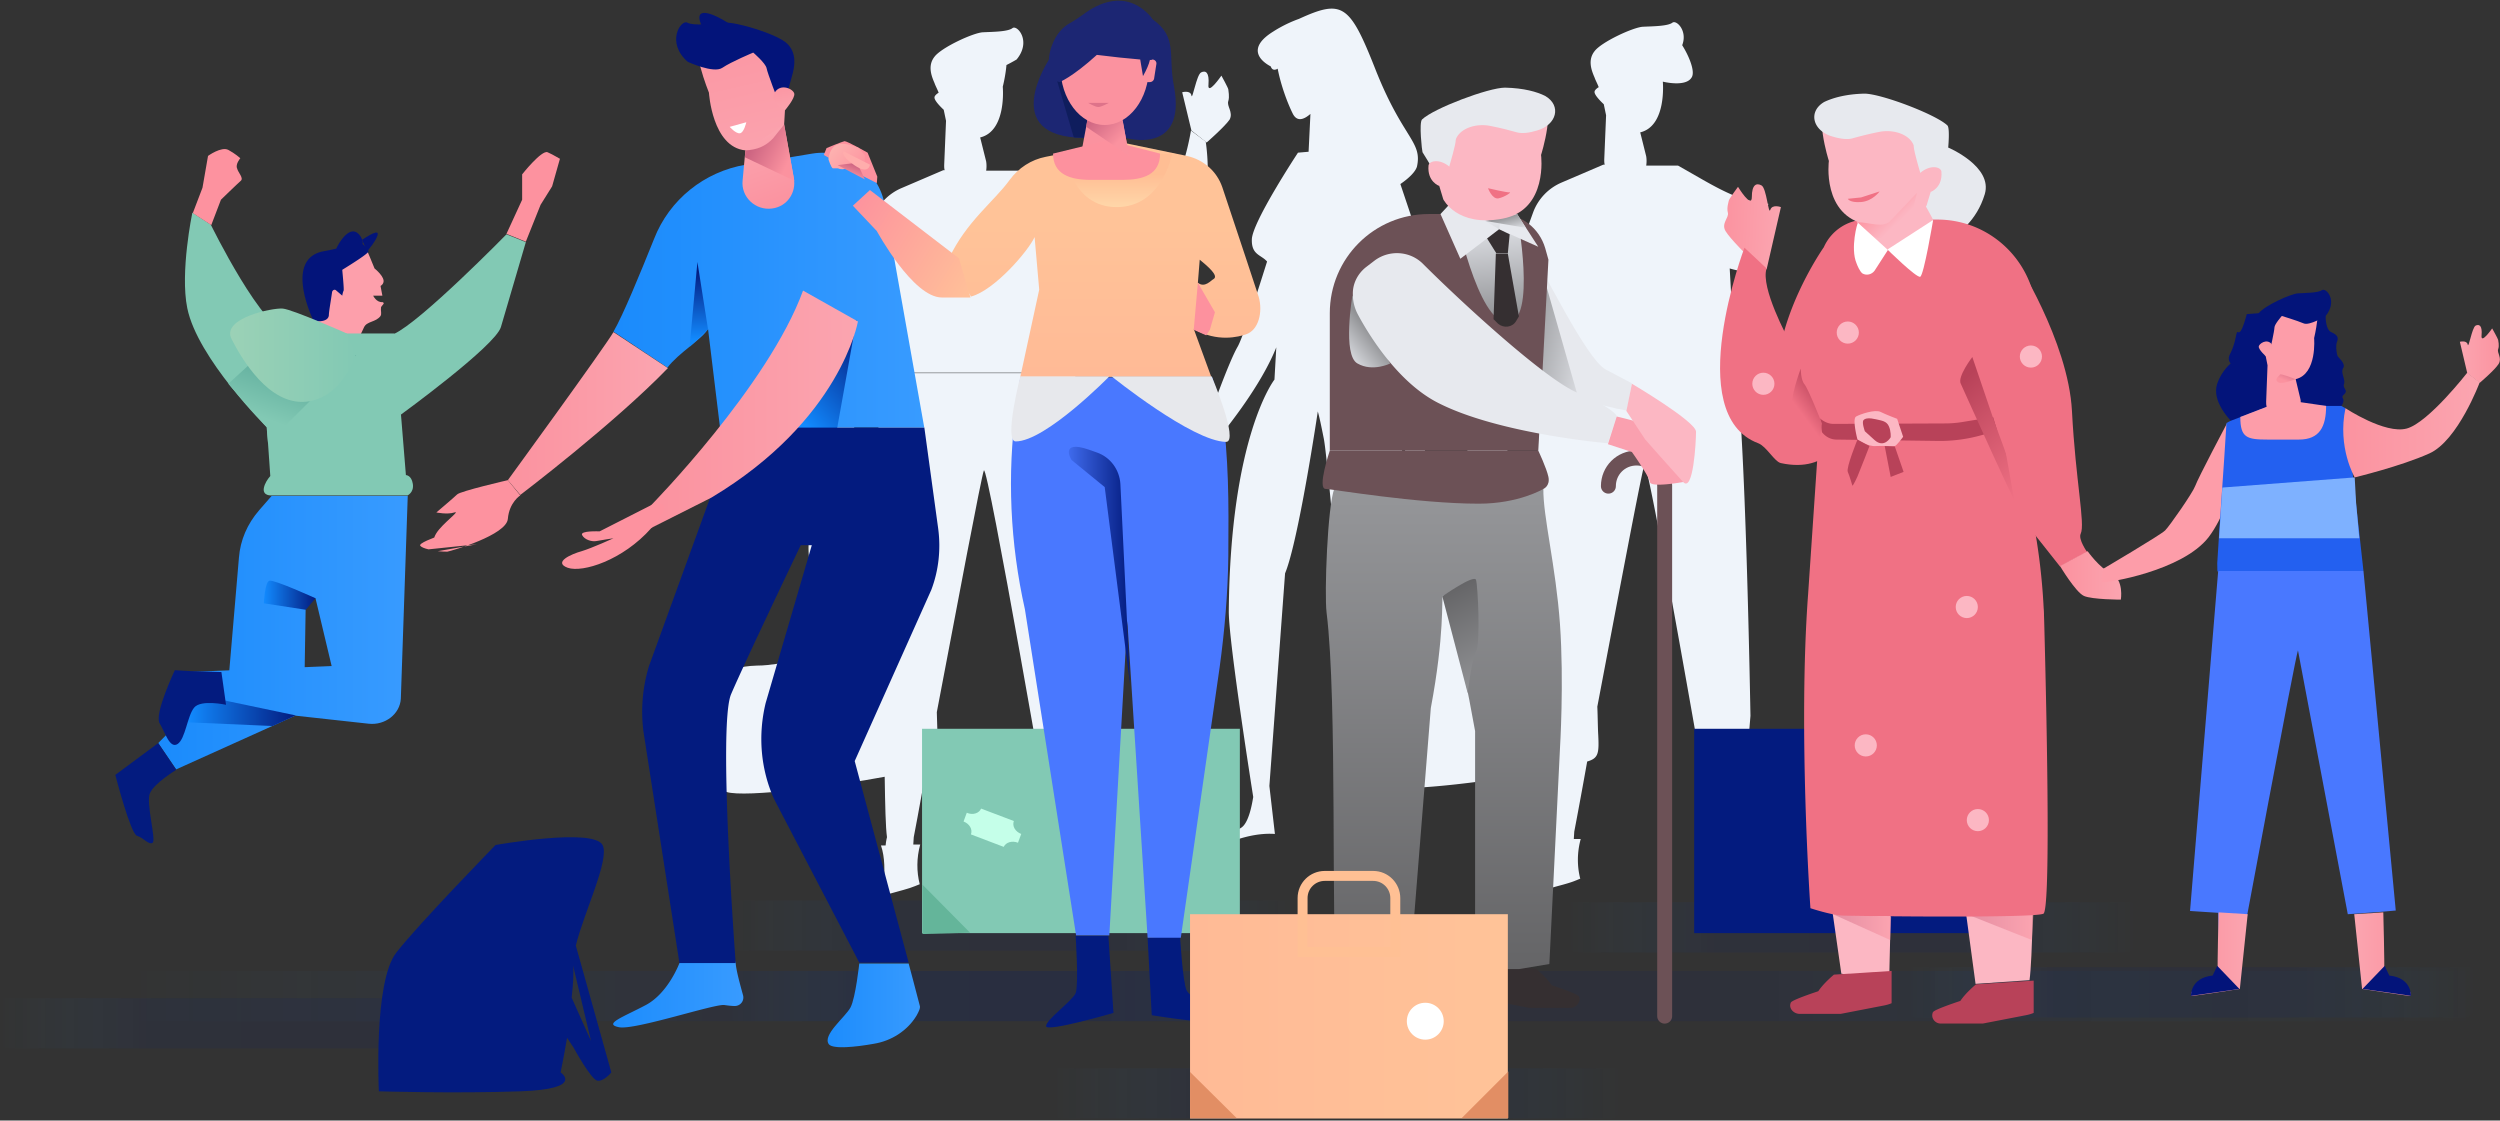 <svg viewBox="0 0 502 225" xmlns="http://www.w3.org/2000/svg"><rect x="0" y="0" width="502" height="225" fill="#333333" stroke="none"/><defs><linearGradient x1="-.008%" y1="49.768%" x2="100.542%" y2="49.768%" id="a"><stop stop-color="#27A7FF" stop-opacity="0" offset="0%"/><stop stop-color="#041B76" offset="26.44%"/><stop stop-color="#021679" offset="66.18%"/><stop stop-color="#0F91FF" stop-opacity="0" offset="100%"/></linearGradient><linearGradient x1="-.024%" y1="50.125%" x2="100.553%" y2="50.125%" id="b"><stop stop-color="#27A7FF" stop-opacity="0" offset="0%"/><stop stop-color="#041B76" offset="26.44%"/><stop stop-color="#021679" offset="66.18%"/><stop stop-color="#0F91FF" stop-opacity="0" offset="100%"/></linearGradient><linearGradient x1="-.034%" y1="50.274%" x2="100.542%" y2="50.274%" id="c"><stop stop-color="#27A7FF" stop-opacity="0" offset="0%"/><stop stop-color="#041B76" offset="26.44%"/><stop stop-color="#021679" offset="66.18%"/><stop stop-color="#0F91FF" stop-opacity="0" offset="100%"/></linearGradient><linearGradient x1="-.039%" y1="49.877%" x2="100.538%" y2="49.877%" id="d"><stop stop-color="#27A7FF" stop-opacity="0" offset="0%"/><stop stop-color="#041B76" offset="26.44%"/><stop stop-color="#021679" offset="66.18%"/><stop stop-color="#0F91FF" stop-opacity="0" offset="100%"/></linearGradient><linearGradient x1="-.048%" y1="49.762%" x2="100.529%" y2="49.762%" id="e"><stop stop-color="#27A7FF" stop-opacity="0" offset="0%"/><stop stop-color="#041B76" offset="26.44%"/><stop stop-color="#021679" offset="66.18%"/><stop stop-color="#0F91FF" stop-opacity="0" offset="100%"/></linearGradient><linearGradient x1="-.039%" y1="49.715%" x2="100.538%" y2="49.715%" id="f"><stop stop-color="#27A7FF" stop-opacity="0" offset="0%"/><stop stop-color="#041B76" offset="26.44%"/><stop stop-color="#021679" offset="66.18%"/><stop stop-color="#0F91FF" stop-opacity="0" offset="100%"/></linearGradient><linearGradient x1="-.008%" y1="50.291%" x2="100.569%" y2="50.291%" id="g"><stop stop-color="#27A7FF" stop-opacity="0" offset="0%"/><stop stop-color="#041B76" offset="26.44%"/><stop stop-color="#021679" offset="66.18%"/><stop stop-color="#0F91FF" stop-opacity="0" offset="100%"/></linearGradient><linearGradient x1=".088%" y1="49.959%" x2="99.901%" y2="49.959%" id="h"><stop stop-color="#1A8BFC" offset="0%"/><stop stop-color="#389BFF" offset="100%"/></linearGradient><linearGradient x1="-.162%" y1="50.087%" x2="99.993%" y2="50.087%" id="i"><stop stop-color="#128BFF" offset="0%"/><stop stop-color="#031B7F" offset="100%"/></linearGradient><linearGradient x1=".004%" y1="50.265%" x2="100.115%" y2="50.265%" id="j"><stop stop-color="#128BFF" offset="0%"/><stop stop-color="#031B7F" offset="100%"/></linearGradient><linearGradient x1="59.663%" y1="-1.774%" x2="21.823%" y2="68.563%" id="k"><stop stop-color="#55A495" offset="0%"/><stop stop-color="#82C9B4" offset="100%"/></linearGradient><linearGradient x1=".175%" y1="49.919%" x2="100.251%" y2="49.919%" id="l"><stop stop-color="#9DD2B6" offset="0%"/><stop stop-color="#82C9B4" offset="100%"/></linearGradient><linearGradient x1=".067%" y1="49.802%" x2="99.953%" y2="49.802%" id="m"><stop stop-color="#1A8BFC" offset="0%"/><stop stop-color="#389BFF" offset="100%"/></linearGradient><linearGradient x1="-.06%" y1="50.002%" x2="100.073%" y2="50.002%" id="n"><stop stop-color="#1A8BFC" offset="0%"/><stop stop-color="#389BFF" offset="100%"/></linearGradient><linearGradient x1="34.218%" y1="99.732%" x2="96.092%" y2="5.097%" id="o"><stop stop-color="#128BFF" offset="0%"/><stop stop-color="#031B7F" offset="100%"/></linearGradient><linearGradient x1="-.17%" y1="49.707%" x2="100.262%" y2="49.707%" id="p"><stop stop-color="#1A8BFC" offset="0%"/><stop stop-color="#389BFF" offset="100%"/></linearGradient><linearGradient x1=".296%" y1="49.867%" x2="100.162%" y2="49.867%" id="q"><stop stop-color="#FB929F" offset="0%"/><stop stop-color="#FBA5B0" offset="100%"/></linearGradient><linearGradient x1="-.153%" y1="49.918%" x2="99.676%" y2="49.918%" id="r"><stop stop-color="#FB929F" offset="0%"/><stop stop-color="#FBA5B0" offset="100%"/></linearGradient><linearGradient x1="42.925%" y1="-26.324%" x2="68.961%" y2="117.709%" id="s"><stop stop-color="#FB929F" offset="0%"/><stop stop-color="#FBA5B0" offset="100%"/></linearGradient><linearGradient x1="57.282%" y1="98.976%" x2="35.441%" y2="4.306%" id="t"><stop stop-color="#FB929F" offset="0%"/><stop stop-color="#FBA5B0" offset="100%"/></linearGradient><linearGradient x1="41.032%" y1="-19.023%" x2="62.307%" y2="117.297%" id="u"><stop stop-color="#FB929F" offset="0%"/><stop stop-color="#FBA5B0" offset="100%"/></linearGradient><linearGradient x1="50.438%" y1="92.546%" x2="50.438%" y2="9.708%" id="v"><stop stop-color="#128BFF" offset="0%"/><stop stop-color="#031B7F" offset="100%"/></linearGradient><linearGradient x1="25.361%" y1="20.711%" x2="92.292%" y2="58.759%" id="w"><stop stop-color="#CD6582" offset="0%"/><stop stop-color="#FB929F" offset="100%"/></linearGradient><linearGradient x1="49.986%" y1="99.283%" x2="49.986%" y2="34.517%" id="x"><stop stop-color="#FFBA96" offset="0%"/><stop stop-color="#FFC398" offset="100%"/></linearGradient><linearGradient x1="49.956%" y1="104.693%" x2="49.956%" y2="37.817%" id="y"><stop stop-color="#FFD8AA" offset="0%"/><stop stop-color="#FFBE94" offset="100%"/></linearGradient><linearGradient x1="14.391%" y1="-11.239%" x2="86.997%" y2="45.599%" id="z"><stop stop-color="#CD6582" offset="0%"/><stop stop-color="#FB929F" offset="100%"/></linearGradient><linearGradient x1="-9.191%" y1="20.447%" x2="112.98%" y2="89.278%" id="A"><stop stop-color="#FD919E" offset="0%"/><stop stop-color="#FFC398" offset="100%"/></linearGradient><linearGradient x1="-.037%" y1="50.094%" x2="99.779%" y2="50.094%" id="B"><stop stop-color="#4978FF" offset="0%"/><stop stop-color="#031B7F" offset="100%"/></linearGradient><linearGradient x1="103.773%" y1="89.943%" x2="7.18%" y2="14.05%" id="C"><stop stop-color="#FD919E" offset="0%"/><stop stop-color="#FDB4B1" offset="100%"/></linearGradient><linearGradient x1="73.922%" y1="17.661%" x2="37.702%" y2="78.403%" id="D"><stop stop-color="#CD6582" offset="0%"/><stop stop-color="#FB929F" offset="100%"/></linearGradient><linearGradient x1="124.876%" y1="105.145%" x2="3.11%" y2="38.987%" id="E"><stop stop-color="#E7E9EE" offset="0%"/><stop stop-color="#919295" offset="100%"/></linearGradient><linearGradient x1="48.33%" y1="3.505%" x2="53.271%" y2="97.172%" id="F"><stop stop-color="#E7E9EE" offset="0%"/><stop stop-color="#919295" offset="100%"/></linearGradient><linearGradient x1="103.009%" y1="107.4%" x2="39.356%" y2="26.087%" id="G"><stop stop-color="#E7E9EE" offset="0%"/><stop stop-color="#919295" offset="100%"/></linearGradient><linearGradient x1="48.19%" y1="-10913.474%" x2="48.19%" y2="6.366%" id="H"><stop stop-color="#949598" offset="0%"/><stop stop-color="#646466" offset="100%"/></linearGradient><linearGradient x1="49.946%" y1="2.145%" x2="49.946%" y2="99.725%" id="I"><stop stop-color="#949598" offset="0%"/><stop stop-color="#646466" offset="100%"/></linearGradient><linearGradient x1="63.975%" y1="106.298%" x2="47.646%" y2="5.514%" id="J"><stop stop-color="#949598" offset="0%"/><stop stop-color="#646466" offset="100%"/></linearGradient><linearGradient x1="15.871%" y1="95.944%" x2="55.993%" y2="44.593%" id="K"><stop stop-color="#E7E9EE" offset="0%"/><stop stop-color="#919295" offset="100%"/></linearGradient><linearGradient x1="49.71%" y1="-10913.453%" x2="49.71%" y2="6.376%" id="L"><stop stop-color="#949598" offset="0%"/><stop stop-color="#646466" offset="100%"/></linearGradient><linearGradient x1=".047%" y1="45.143%" x2="96.993%" y2="51.111%" id="M"><stop stop-color="#FB929F" offset="0%"/><stop stop-color="#FBA5B0" offset="100%"/></linearGradient><linearGradient x1=".09%" y1="50.645%" x2="99.669%" y2="50.645%" id="N"><stop stop-color="#CD6582" offset="0%"/><stop stop-color="#FB929F" offset="100%"/></linearGradient><linearGradient x1="-.003%" y1="49.979%" x2="100.189%" y2="49.979%" id="O"><stop stop-color="#CD6582" offset="0%"/><stop stop-color="#FB929F" offset="100%"/></linearGradient><linearGradient x1="27.181%" y1="18.714%" x2="72.497%" y2="57.288%" id="P"><stop stop-color="#FD919E" offset="0%"/><stop stop-color="#FCB7C3" offset="100%"/></linearGradient><linearGradient x1="28.128%" y1="4.223%" x2="60.453%" y2="83.395%" id="Q"><stop stop-color="#B84259" offset="0%"/><stop stop-color="#F07184" offset="100%"/></linearGradient><linearGradient x1="74.958%" y1="8.708%" x2="47.422%" y2="59.453%" id="R"><stop stop-color="#B84259" offset="0%"/><stop stop-color="#F07184" offset="100%"/></linearGradient><linearGradient x1="-.053%" y1="50.751%" x2="99.489%" y2="50.751%" id="S"><stop stop-color="#FB929F" offset="0%"/><stop stop-color="#FBA5B0" offset="100%"/></linearGradient><linearGradient x1="48.579%" y1="-19.764%" x2="48.579%" y2="118.405%" id="T"><stop stop-color="#FB929F" offset="0%"/><stop stop-color="#FBA5B0" offset="100%"/></linearGradient><linearGradient x1="100.231%" y1="49.872%" x2=".528%" y2="49.872%" id="U"><stop stop-color="#FB929F" offset="0%"/><stop stop-color="#FBA5B0" offset="100%"/></linearGradient><linearGradient x1="-1.224%" y1="50.358%" x2="99.635%" y2="50.358%" id="V"><stop stop-color="#FB929F" offset="0%"/><stop stop-color="#FBA5B0" offset="100%"/></linearGradient><linearGradient x1="100.563%" y1="50.358%" x2="-.295%" y2="50.358%" id="W"><stop stop-color="#FB929F" offset="0%"/><stop stop-color="#FBA5B0" offset="100%"/></linearGradient><linearGradient x1=".08%" y1="50.201%" x2="100.182%" y2="50.201%" id="X"><stop stop-color="#FB929F" offset="0%"/><stop stop-color="#FBA5B0" offset="100%"/></linearGradient><linearGradient x1="101.819%" y1="-29.918%" x2="38.921%" y2="54.454%" id="Y"><stop stop-color="#CD6582" offset="0%"/><stop stop-color="#FB929F" offset="100%"/></linearGradient><linearGradient x1=".037%" y1="49.978%" x2="99.982%" y2="49.978%" id="Z"><stop stop-color="#FFBA96" offset="0%"/><stop stop-color="#FFC398" offset="100%"/></linearGradient></defs><g fill="none" fill-rule="evenodd"><path d="M476.252.463H.834a.633.633 0 0 0-.649.648v7.873c0 .834.741 1.575 1.575 1.575h473.565c.834 0 1.575-.741 1.575-1.575V1.111a.633.633 0 0 0-.648-.648z" opacity=".1" transform="translate(22.229 194.502)" fill="url(#a)" fill-rule="nonzero"/><path d="M112.904.37H.74a.633.633 0 0 0-.648.649v7.873c0 .833.74 1.574 1.574 1.574h110.31c.834 0 1.575-.74 1.575-1.574V1.019c0-.278-.278-.649-.648-.649z" opacity=".1" transform="translate(0 200.059)" fill="url(#b)" fill-rule="nonzero"/><path d="M113.274.556H1.111a.633.633 0 0 0-.648.648v7.873c0 .833.741 1.574 1.575 1.574h110.31c.834 0 1.575-.74 1.575-1.574V1.204c0-.278-.278-.648-.649-.648z" opacity=".1" transform="translate(211.173 213.952)" fill="url(#c)" fill-rule="nonzero"/><path d="M112.811.185H.648A.633.633 0 0 0 0 .834v7.872c0 .834.741 1.575 1.575 1.575h110.31c.833 0 1.574-.741 1.574-1.575V.834a.633.633 0 0 0-.648-.649z" opacity=".1" transform="translate(146.34 180.609)" fill="url(#d)" fill-rule="nonzero"/><path d="M112.904.556H.74a.633.633 0 0 0-.648.648v7.873c0 .833.74 1.574 1.574 1.574h110.31c.834 0 1.575-.74 1.575-1.574V1.204a.633.633 0 0 0-.648-.648z" opacity=".1" transform="translate(314.908 180.609)" fill="url(#e)" fill-rule="nonzero"/><path d="M112.811.463H.648A.633.633 0 0 0 0 1.111v7.873c0 .834.741 1.575 1.575 1.575h110.31c.833 0 1.574-.741 1.574-1.575V1.111a.633.633 0 0 0-.648-.648z" opacity=".1" transform="translate(146.34 194.502)" fill="url(#f)" fill-rule="nonzero"/><path d="M113.46.648H1.296a.633.633 0 0 0-.649.649v7.872c0 .834.741 1.575 1.575 1.575h110.31c.834 0 1.575-.741 1.575-1.575V1.297c0-.278-.278-.649-.649-.649z" opacity=".1" transform="translate(382.52 193.576)" fill="url(#g)" fill-rule="nonzero"/><g fill="#EFF4FA" fill-rule="nonzero"><path d="M356.031 176.811c-.741-.648-4.538-4.167-4.538-4.167l-1.945-5.65 1.945-23.248s-1.02-60.203-3.057-70.02H310.37c-1.296 3.056-1.852 19.172-1.482 22.691.927 7.41 1.205 21.025 1.297 34.455a73.114 73.114 0 0 0-2.964.556c-.555-.463-1.204-.741-1.945-1.02l-4.26-14.633.278-.278c.74-.74-.927-7.41-.927-7.41s-5.094-7.872-5.372 0c-.092 2.686.278 4.446.834 5.743l-.463-.185-6.576 18.524c-1.297.185-2.686.37-4.168.37-7.132.185-8.891 3.52-8.706 6.113.185 2.593-1.853 17.876 2.593 19.265 3.798 1.204 22.507-1.297 31.769-3.056.092 5.742.185 10.188.463 12.133 0 0-.185.648-.278 1.667h-.926c.833 2.5.74 5.187.556 7.965 0 .185.092 1.019.185 1.76.37 0 .833 0 1.204-.093 1.574-.463 3.612-.926 4.909-1.482.278-.092.648-.277.926-.37-.648-2.5-.648-5.28.092-7.965h-1.389l.093-1.482s1.111-5.743 2.593-14.079c2.223-.648 2.408-1.574 2.223-5.279-.093-1.574-.093-3.612-.185-5.742 3.982-20.932 8.984-47.514 9.447-48.533.741-1.667 13.893 74.559 13.893 74.559h-.834c.37.74.556 1.667.556 2.5.093 2.13.185 4.169.093 6.206 1.019-.092 1.574-.092 1.574-.092 1.39.277 4.353 1.481 6.762 1.76 1.018.185 4.816.37 5.464 0 .463-.279-.926-.834-1.667-1.483zm-56.961-47.05c-1.667.092-4.539 1.296-8.429 2.037l5.928-16.671c1.111 1.296 2.316 1.574 2.686 1.945.093.092.185.185.278.185l3.612 12.781c-1.297-.37-2.871-.37-4.075-.277z"/><path d="M300.366 99.196s3.89-15.375 7.317-25.285c.556-1.667 2.223 1.574 2.686 0h38.067l-1.111-20.006c.926.278 2.5.648 4.538.926-.278-4.816 1.112-9.447 3.242-13.893-4.816-.37-8.429-2.13-13.615-5.094l-4.539-2.593h-6.39a6.2 6.2 0 0 0 0-1.853l-1.205-4.816c5.372-1.297 4.539-10.188 4.539-10.188s4.723 1.204 5.835-.926c.648-1.205-.556-4.168-1.945-6.391 1.111-2.871-1.112-5.094-1.945-4.539-.926.741-4.075.741-5.928.834-1.945.093-8.336 3.056-9.725 4.909-1.39 1.76-.648 3.797 0 5.28.185.555.556 1.203.834 1.944-.463.278-.834.649-.834.926-.093.741 1.852 2.501 1.852 2.501l.464 2.223-.37 8.891c0 .371 0 .649.092 1.02h-.278l-8.429 3.611a10.458 10.458 0 0 0-5.65 5.928c-3.704 10.188-12.78 35.474-13.059 38.715-.37 4.076 0 17.69 0 17.69h5.557v.186z"/><path d="M307.776 111.422c-.463-1.019-1.667-1.482-2.593-1.019l-12.226 5.465.833-.371-7.41-16.023c.093-.185.186-.278.186-.463.278-1.112.463-2.501.093-4.168-.093-.278-.278-1.019-.649-1.667.186-3.242 1.482-35.844-.648-43.81l-4.168-12.41c1.76-1.205 3.057-2.501 3.334-3.52 1.112-5.094-2.87-5.557-8.428-19.728-5.094-12.874-6.576-13.893-15.282-9.91-2.872 1.018-5.094 2.5-5.094 2.5-5.558 3.427-2.501 6.02-.556 7.04.185.555.556.833 1.204.555.093 0 .093-.093.185-.093.649 3.335 1.945 6.854 3.057 9.077.833 1.575 2.13 1.204 3.52 0l-.371 7.595-2.13.185s-9.17 13.893-9.263 17.413c-.092 3.149 1.853 3.056 3.057 4.445-2.5 7.966-5.002 15.56-5.928 17.135-1.76 3.057-5.372 13.152-6.483 16.394h-.278s-3.334 4.26-3.15 4.538c.186.278.464.093 1.112 0 .649-.092-.555 3.427 0 4.353.556.927 1.112 2.409 1.575 2.13.556-.185 1.019-2.315 1.39-2.5.37-.185-.093 2.13 0 2.315.092.186 1.018.556 1.389-.463.37-1.018.463-1.76.555-2.5.093-.741-.555-1.39 0-2.872.556-1.482 1.204-4.353 1.204-4.353h-.092l.092-.092c.463-.741 7.317-8.985 10.466-16.857l-.37 6.483s-8.892 11.3-9.17 46.588c0 6.298 4.91 37.233 4.91 37.233-.093.37-.649 4.724-2.224 6.02-1.667 1.39-8.613 2.316-6.76 2.872-.371-.093-.742-.185-1.205-.185 1.204.463 2.5.833 3.798 1.204.277-.093.555-.278.74-.37-.926-.094-1.944-.279-3.149-.557.927.093 2.872 0 5.002-.277 2.686-.927 5.464-1.482 8.15-1.297l-1.111-9.633 3.15-42.697c2.13-5.095 5.093-22.692 6.575-32.51.37 1.297.741 3.15 1.204 5.465 1.112 5.557 6.947 76.504 6.947 76.504-.186.926-.556 2.315-1.02 3.427h-1.018c.741 1.574 1.482 3.149 2.223 4.816 1.297-1.76 2.686-3.427 4.168-4.91h-.37l-.834-4.537c2.223-5.558 1.482-20.377 2.037-24.637.556-4.26-.833-27.508.834-31.399.648-1.574 1.204-5.464 1.667-9.725.278.741.926 1.482 2.038 2.316a2.556 2.556 0 0 0 2.13.37l7.224 15.653-11.484 5.187c-1.02.463-1.482 1.667-1.02 2.593l13.986 31.12 26.212-16.949-11.763-26.49zm-31.769-45.014h-4.168l3.798-.555.648-6.761c0 .092 0 .092.093.185.648 1.852 1.574 6.02 2.408 10.744-1.482-2.501-2.779-3.613-2.779-3.613zm6.299 26.768c-.464.74-.927 1.389-1.205 1.945.278-2.594.464-5.187.649-7.132.37 2.315.648 4.168.74 5.001-.092.093-.184.093-.184.186z"/><g><path d="M223.4 178.015c-.742-.648-4.54-4.167-4.54-4.167l-1.944-5.65 1.945-23.248s-1.019-60.203-3.057-70.02h-38.066c-1.297 3.056-1.853 19.172-1.482 22.691.926 7.41 1.204 21.025 1.296 34.455-1.667.278-2.963.556-2.963.556-.556-.463-1.204-.741-1.945-1.02l-4.261-14.726.278-.278c.74-.74-.926-7.41-.926-7.41s-5.094-7.872-5.372 0c-.093 2.687.278 4.447.833 5.743l-.463-.185-6.576 18.524c-1.296.185-2.686.37-4.168.37-7.131.186-8.891 3.52-8.706 6.113.185 2.594-1.852 17.876 2.593 19.265 3.798 1.204 22.507-1.296 31.769-3.056.093 5.742.185 10.188.463 12.133 0 0-.185.649-.278 1.667h-.926c.834 2.501.741 5.187.556 7.966 0 .185.092 1.018.185 1.76.37 0 .834 0 1.204-.093 1.575-.463 3.612-.926 4.909-1.482.278-.093.648-.278.926-.37-.648-2.501-.648-5.28.093-7.966h-1.39l.093-1.482s1.112-5.742 2.593-14.078c2.223-.648 2.409-1.575 2.223-5.28-.092-1.574-.092-3.612-.185-5.742 3.983-20.932 8.984-47.514 9.447-48.533.741-1.667 13.893 74.56 13.893 74.56h-.833c.37.74.555 1.667.555 2.5.093 2.13.186 4.168.093 6.206 1.019-.093 1.575-.093 1.575-.093 1.389.278 4.353 1.482 6.76 1.76 1.02.185 4.817.37 5.465 0 .464-.278-.926-.741-1.667-1.39zm-56.962-47.143c-1.667.093-4.538 1.297-8.428 2.038l5.927-16.672c1.112 1.297 2.316 1.575 2.686 1.945.093.093.185.185.278.185l3.612 12.782c-1.389-.278-2.87-.37-4.075-.278z"/><path d="M175.422 133.373c.093.092.093.092 0 0zM239.145 26.211s-1.02 6.391-3.057 10.189c-2.037 3.704-6.39 5.372-6.39 5.372l-1.575.092c-7.965.649-12.226-1.111-19.172-5.001l-4.539-2.594h-6.39a6.2 6.2 0 0 0 0-1.852l-1.205-4.816c5.372-1.297 4.539-10.188 4.539-10.188s.555-2.13.74-4.354c1.112-.555 2.038-1.111 2.038-1.111 3.057-3.705.093-7.04-.833-6.298-.926.74-4.076.74-5.928.833-1.945.093-8.336 3.057-9.725 4.91-1.39 1.759-.648 3.797 0 5.279.185.555.556 1.204.834 1.945-.464.277-.834.648-.834.926-.093.74 1.852 2.5 1.852 2.5l.463 2.223-.37 8.892c0 .37 0 .648.093 1.019h-.278l-8.429 3.612a10.458 10.458 0 0 0-5.65 5.928c-3.704 10.188-12.781 35.473-13.059 38.715-.37 4.075 0 17.69 0 17.69h5.372s3.89-15.375 7.317-25.285c.556-1.667 2.223 1.574 2.686 0h38.067L214.6 54.83c2.779.834 11.393 2.779 20.099-2.038 10.466-5.742 7.41-24.359 7.41-24.359l-2.964-2.223z"/><path d="M246.647 20.284c.278-.926 0-2.038 0-2.316s-1.39-2.778-1.39-2.778-2.87 4.168-2.593 1.76c.185-2.409-.556-2.872-1.482-2.409-.926.463-1.76 5.743-1.945 4.631-.185-1.111-1.852-.648-1.852-.648l1.852 7.687 3.057 2.409s3.705-3.242 4.63-4.631c.742-1.482-.648-2.686-.277-3.705z"/></g></g><g fill-rule="nonzero"><path d="M76.782 60.666c-1.204.093-1.852-1.297-1.852-1.297h1.852c-.093-.648-.278-1.296-.37-1.945.277-.185.463-.37.555-.648.463-1.111-1.76-2.871-1.76-2.871-.74-1.853-1.389-3.335-1.389-3.335-1.852-.185-4.538 2.038-6.576 5.095-2.593 3.89-4.353 8.891-4.353 8.891v3.798l8.336.833s1.111-1.667 1.852-3.427c.556-1.297 2.408-1.019 3.334-2.315.278-.463 0-1.02.093-1.668 0-.277.556-.648.556-.926-.185-.185-.185-.185-.278-.185z" fill="#FD9FAB"/><path d="M22.877 105.124L8.614 119.572l3.612 5.28 25.656-11.578.37-22.784h1.945l3.242 13.615-28.898 1.204.927 6.483 35.38 3.89c3.335.37 6.298-1.945 6.484-5.001l1.389-40.753H31.398l-2.5 2.871c-2.409 2.779-3.798 6.02-4.076 9.54l-1.945 22.785z" fill="url(#h)" transform="translate(23.155 29.638)"/><path d="M31.769 149.21l-8.614 6.391s3.056 11.856 4.353 12.226c1.297.37 2.408 1.945 3.15 1.39.74-.556-1.39-8.058-.557-9.91.741-1.946 5.28-4.724 5.28-4.724l-3.612-5.372z" fill="#031B7F"/><path fill="url(#i)" d="M14.541 115.404l17.042.741 4.631-2.13-20.746-4.353z" transform="translate(23.155 29.638)"/><path d="M44.458 134.947l-6.113-.185-3.242-.185s-4.168 8.799-3.057 10.651c1.112 1.852 2.038 5.187 3.613 4.168 1.574-1.019 1.945-5.65 3.334-7.317 1.39-1.667 6.39-.556 6.39-.556l-.925-6.576z" fill="#031B7F"/><path d="M40.197 90.49s-8.336-3.798-9.262-3.52c-.926.278-1.111 4.538-1.111 4.538l8.428 1.297 1.945-2.315z" fill="url(#j)" transform="translate(23.155 29.638)"/><path d="M53.534 85.766s-13.893-13.8-15.93-23.896c-1.482-7.224 1.019-19.172 1.019-19.172l3.704 2.408S52.98 66.872 58.165 66.872c5.187 0 5.187 6.853 5.187 6.853l-9.818 12.041z" fill="#82C9B4"/><path d="M72.8 48.996c.092-.37 0-.834-.371-1.482-1.945-2.964-4.353 1.204-4.91 2.408a44.31 44.31 0 0 1-2.685.556c-7.965 1.667-1.852 13.985-1.852 13.985s2.963.464 3.056-1.204c0-.648.37-2.686.648-4.63.093-.371.463-.556.741-.371l1.297 1.111s.093-.648.278-1.018c.092-.278-.185-3.15-.278-4.168 1.945-1.204 5.187-3.242 5.28-3.705-.093-.463-.834-1.204-1.205-1.482z" fill="#03147A"/><path d="M82.895 97.158c-.278-1.76-1.39-1.76-1.39-1.76L79.19 66.965H63.352L52.979 76.967l1.296 18.617c-.555.648-1.111 1.482-1.296 2.408-.278 1.667 1.574 1.482 1.574 1.482h27.323c-.093 0 1.297-.556 1.019-2.316z" fill="#82C9B4"/><path fill="url(#k)" d="M48.348 41.679l-17.69 17.598-.279-3.15-7.687-8.706 6.298-5.742z" transform="translate(23.155 29.638)"/><path d="M46.495 37.326S35.66 32.51 33.621 32.324c-2.038-.185-12.411 1.945-10.28 6.113 2.13 4.168 7.501 13.245 14.911 12.597 7.41-.741 10.003-9.355 10.003-9.355l-1.76-4.353z" fill="url(#l)" transform="translate(23.155 29.638)"/><path d="M80.487 83.265s18.987-13.8 20.098-17.597c1.112-3.798 5.002-17.043 5.002-17.043l-3.89-1.574s-17.228 17.598-22.6 20.006c-5.186 2.315 1.39 16.208 1.39 16.208z" fill="#82C9B4"/><g fill="#FD929F"><path d="M48.255 31.769s-1.019-.927-2.408-1.668c-1.39-.74-4.075 1.205-4.075 1.205l-1.112 6.39-1.945 5.094L42.42 45.2l1.945-5.095s3.334-3.241 3.983-3.797c.648-.556-.556-1.667-.741-2.5-.37-.834.648-2.038.648-2.038zM109.94 30.565c-1.204-.464-5.094 4.445-5.094 4.445v5.094l-3.15 6.854 3.89 1.575 2.965-7.41 2.315-3.705 1.575-5.557c0 .093-1.204-.74-2.501-1.296z"/></g><path d="M72.707 48.162s3.149-2.223 3.149-1.204c0 1.02-2.13 3.52-2.13 3.52l-1.02-2.316z" fill="#03147A"/></g><g fill-rule="nonzero"><path d="M52.145 191.538s-2.223 6.02-6.761 8.428c-4.539 2.409-8.614 3.798-5.372 4.446 3.149.649 19.45-4.816 21.21-4.446.648.093 1.39.186 2.037.186a1.705 1.705 0 0 0 1.668-2.13c-.556-2.038-1.39-5.002-1.482-6.484-.093-2.315-11.3 0-11.3 0z" fill="url(#m)" transform="translate(84.284 1.852)"/><path d="M101.326 84.099L93.361 39.27c-1.204-6.854-7.688-11.392-14.541-10.281l-13.338 2.223c-8.336 1.39-15.375 7.039-18.431 14.912-2.871 7.131-6.206 15.282-8.15 18.616l10.836 7.225c2.223-2.964 7.039-5.743 8.15-7.78l2.409 19.82h41.03v.093z" fill="url(#n)" transform="translate(84.284 1.852)"/><path fill="url(#o)" d="M74.559 85.673l13.152-23.34-4.168 23.34z" transform="translate(84.284 1.852)"/><path d="M136.43 193.39h11.299s-3.612-47.699-.926-53.997c2.686-6.298 13.985-29.916 13.985-29.916h2.223l-9.262 31.676c-1.574 6.483-1.019 13.244 1.667 19.265l17.135 32.88h9.91l-10.836-40.475L187 118.46c1.482-3.89 1.945-8.15 1.389-12.319L185.61 85.86h-41.03v8.613l-14.264 39.271a31.546 31.546 0 0 0-1.111 13.152l7.224 46.495z" fill="#031B7F"/><path d="M88.267 191.538s-.741 6.947-1.76 8.892c-1.019 1.945-5.742 5.557-4.353 7.41.833 1.018 5.372.555 8.984-.094 3.52-.555 6.761-2.593 8.614-5.65.463-.833.833-1.574.648-2.037-.463-1.852-2.223-8.428-2.223-8.428h-9.91v-.093z" fill="url(#p)" transform="translate(84.284 1.852)"/><path d="M76.967 56.498l11.022 6.206s-3.427 19.82-29.453 35.38l-12.133 6.113V99.66c.092-.093 23.618-24.081 30.564-43.16z" fill="url(#q)" transform="translate(84.284 1.852)"/><path d="M38.9 64.834c-2.037 3.427-21.21 29.73-21.21 29.73l2.501 2.965s18.802-14.264 29.639-25.47L38.9 64.833z" fill="url(#r)" transform="translate(84.284 1.852)"/><path d="M101.975 96.417s-9.633 2.223-10.189 2.872c-.555.555-4.168 3.612-4.168 3.612s2.223.463 3.613 0c1.389-.463-2.408 2.223-3.613 4.168-1.204 1.945 0 2.593 0 2.593l6.947-4.168s-10.744 3.15-10.188 4.075c.185.278.833.556 1.667.741l9.725-1.018-7.873 1.389c.834.092 1.575.092 1.945.092.927-.185 11.856-3.334 12.134-6.576.277-3.334 2.5-4.723 2.5-4.723l-2.5-3.057zM130.78 101.419l-10.374 5.28s-3.983-.186-3.52.74c.463.926 1.945 1.39 2.872 1.204.926-.185 3.427-.556 3.427-.556s-4.261 1.945-6.391 2.594c-2.038.556-5.835 2.223-2.779 3.334 2.964 1.019 11.022-1.482 16.764-7.965 5.835-6.576 0-4.631 0-4.631z" fill="#FD929F"/><path d="M7.132 14.912s.648 10.929 7.317 11.577c6.668.649 7.78-5.186 7.78-5.186l.833-14.264S7.78 1.945 5.465 3.52C3.149 5.095 7.132 14.913 7.132 14.913z" fill="url(#s)" transform="translate(135.225 3.705)"/><path d="M14.449 26.49l-.556 6.02c-.37 3.334 2.593 6.113 5.928 5.65 2.964-.371 4.909-3.15 4.353-6.114l-1.945-10.743-7.78 5.186z" fill="url(#t)" transform="translate(135.225 3.705)"/><path d="M138.096 12.411s5.187 2.408 6.947 1.204c1.76-1.204 6.205-3.056 6.205-3.056s2.501 2.13 2.686 3.149c.186 1.019 2.223 6.298 2.223 6.298l1.297 1.297s1.019-4.168 1.574-6.02c.556-1.946 1.02-4.54-.926-6.484-1.945-1.945-10.28-4.446-12.689-4.26-2.315.185-6.113.74-7.41 0-1.296-.649-4.352 3.982.093 7.872z" fill="#03147A"/><path d="M22.414 18.431s2.038-2.408 1.852-3.334c-.185-.926-2.686-2.13-3.89-.278-1.204 1.853 2.038 3.612 2.038 3.612z" fill="url(#u)" transform="translate(135.225 3.705)"/><path fill="url(#v)" d="M54.183 67.798l1.574-17.042 2.13 13.522z" transform="translate(84.284 1.852)"/><path d="M141.338 6.02s-2.038-3.334 0-3.427c2.038-.092 6.113 2.779 6.854 3.427.74.649-6.854 0-6.854 0z" fill="#03147A"/><path d="M146.525 25.47l3.334-.926s-.463 2.13-1.297 2.223c-.833.093-2.037-1.297-2.037-1.297z" fill="#FFF"/><path d="M65.39 28.342l-.093 1.389 9.91 4.724-2.037-11.3-2.223 2.779c-1.482 1.574-3.242 2.315-5.557 2.408z" fill="url(#w)" transform="translate(84.284 1.852)"/></g><path fill="#82C9B4" fill-rule="nonzero" d="M185.147 146.339h63.815v41.031h-63.815z"/><path fill="#031B7F" fill-rule="nonzero" d="M340.193 146.339h63.815v41.031h-63.815z"/><g transform="translate(164.863)" fill-rule="nonzero"><path d="M61.13 27.693s12.41 3.613 9.724-10.466c-1.204-6.113.834-9.725-4.26-13.337C61.5.278 57.332 7.502 57.332 7.502s-.834 19.543 3.797 20.191zM45.847 11.855s-10.559 15.746 7.039 15.838h4.168s-2.779-15.56-5.743-15.838c-2.963-.185-5.464 0-5.464 0z" fill="#1C2673"/><path fill="#0F1D5D" d="M47.421 16.301l3.335 11.3 3.52.092 1.203-3.797-7.039-8.521z"/><path fill="#FB929F" d="M61.87 31.306h-9.725l1.575-8.429h6.576z"/><path d="M87.896 59.647c-.092-.37-4.723-14.263-7.317-22.043-1.111-3.242-3.797-5.558-7.131-6.298l-13.43-2.78-14.912 2.965c-2.871.555-5.465 2.223-7.224 4.63-3.15 4.354-8.707 8.337-12.226 15.839l4.445 7.595c4.817-1.297 11.578-9.262 12.782-11.948l.926 10.558-3.797 17.505h38.344l-3.52-9.632c4.725 2.779 9.078 1.575 10.467 1.111 2.593-.833 3.427-4.538 2.593-7.502zm-9.076-3.612c-.556.278-1.76 1.852-3.15.741l.371-4.631c1.574 1.297 3.89 3.242 2.779 3.89z" fill="url(#x)"/><path d="M48.996 30.935S50.2 41.586 59.369 41.586c9.17 0 11.115-10.65 11.115-10.65H48.996z" fill="url(#y)"/><path d="M57.61 28.156l-11.022 2.686c0 4.168 3.427 5.28 7.595 5.28h6.298c4.168 0 7.595-1.019 7.595-5.28L57.61 28.156z" fill="#FD919E"/><path fill="url(#z)" d="M53.442 24.174l-.186 1.296 8.614 5.836-1.297-7.132z"/><ellipse fill="#FB929F" cx="56.961" cy="13.43" rx="8.892" ry="11.67"/><g fill="#FB929F"><path d="M51.59 16.486h-1.297a.89.89 0 0 1-.834-.648l-.463-2.964c-.093-.463.278-.926.834-.926h1.76v4.538zM64.741 16.486h1.297a.89.89 0 0 0 .834-.648l.463-2.964c.092-.463-.278-.926-.834-.926h-1.76v4.538z"/></g><path d="M66.038 3.15C61.037-2.224 55.387.833 52.701 2.87c-.926.649-1.853 1.297-2.871 1.853-1.112.648-2.594 1.945-3.52 4.538-.926 2.5-.926 6.669 1.575 7.224 0 0 2.5-.926 7.502-5.464 2.87.37 6.39.74 8.706.926l.556 3.334c.74-1.296 1.204-2.408 1.389-3.241.185 0 .37 0 .37-.093 1.112-.463 1.575-6.761-.37-8.799z" fill="#1C2673"/><path d="M9.818 38.16L6.39 41.307l4.816 5.095s7.224 13.337 13.06 13.337h5.742l-2.316-7.873L9.818 38.16z" fill="url(#A)"/><path fill="#FD919E" d="M74.837 66.223l.833-9.447 3.427 5.928-1.018 3.52-.741 1.11z"/><path d="M51.126 187.926s.649 9.91 0 11.485c-.648 1.574-6.113 5.464-5.927 6.668.185 1.204 13.522-2.686 13.522-2.686l-1.019-15.467h-6.576zM72.058 187.555s.556 9.91 1.39 11.393c.833 1.482 6.668 4.723 6.668 5.927-.092 1.204-13.708-1.019-13.708-1.019l-.833-15.467 6.483-.834z" fill="#031B7F"/><path d="M80.487 81.876l-1.945-6.113h-38.53l-.834 6.113c-1.852 13.523-1.204 27.23 1.76 40.475l10.28 65.482h6.67l3.612-63.167 4.075 63.63h6.669l7.78-54.182c1.018-7.41 1.667-14.912 1.76-22.414.092-11.3.092-19.45-1.297-29.824z" fill="#4978FF"/><path d="M53.812 90.304l1.575.556c2.686.926 4.538 3.427 4.723 6.298l1.945 40.29-5.094-39.641-6.576-5.372c-.092.092-2.686-4.26 3.427-2.13z" fill="url(#B)"/><path d="M11.3 35.473l-1.945-4.816s-4.076-2.315-4.631-2.315c-.463.092-3.613 1.389-3.613 1.389l-.555 1.39 4.63 2.593 6.021 3.056.093-1.297z" fill="#FD919E"/><path d="M7.595 1.945S4.63.555 3.149 1.297c-1.482.648-1.667 2.87-1.667 2.87s.556 1.853.926 1.853h1.019s.278.186.926.186c.741-.093 2.686-.649 2.686-.649S8.614 7.132 8.8 7.224V3.427L7.595 1.945z" fill="url(#C)" transform="translate(0 27.786)"/><path fill="url(#D)" d="M7.502 5.465L8.8 8.243 3.334 5.372l3.612-.463z" transform="translate(0 27.786)"/><path d="M9.818 33.065l-5.28-2.686s-.833.741 2.13 2.779c2.964 2.038 3.15-.093 3.15-.093z" fill="#FFADAC"/><path d="M53.627 20.654s1.39.834 2.038.834c.648 0 2.13-.834 2.13-.834" fill="#DE738A"/><path d="M57.887 75.578s-12.781 13.06-18.801 13.06c-2.409 0 .926-13.06.926-13.06h17.875zM58.35 75.578S74.56 88.638 81.32 88.73c2.686 0-2.87-13.152-2.87-13.152h-20.1z" fill="#E7E8EC"/></g><path d="M298.607 46.958l.926-1.204c1.76-2.223 4.168-1.945 5.742.649C310 54.368 318.52 72.058 322.41 74.189l5.28 2.778-1.02 5.465s-12.503-1.853-19.635-8.15c-4.63-4.076-8.058-13.523-9.447-17.691-.37-1.204-.649-2.594-.649-3.983 0-2.13.556-4.26 1.668-5.65z" fill="#E7E9EE" fill-rule="nonzero"/><path d="M43.994 34.177s-3.52 22.97-.463 24.73c3.057 1.76 8.244 2.5 8.244 2.5l-7.78-27.23z" fill="url(#E)" fill-rule="nonzero" transform="translate(264.893 17.598)"/><path d="M308.887 90.49h-41.864V62.889c0-11.022 8.892-19.913 19.914-19.913H301.2c4.26 0 7.873 2.778 9.077 6.854l.648 2.315-2.038 38.345z" fill="#6C5156" fill-rule="nonzero"/><path d="M27.323 25.007s4.446 22.137 10.466 22.137 1.945-21.674 1.945-21.674l-12.411-.463z" fill="url(#F)" fill-rule="nonzero" transform="translate(264.893 17.598)"/><path fill="#E7E9EE" fill-rule="nonzero" d="M289.252 42.976l3.983 8.984 7.78-5.928-9.355-5.65zM304.627 42.976l4.26 6.576-7.872-3.52.555-3.427z"/><path fill="url(#G)" fill-rule="nonzero" d="M33.343 26.767l8.15 1.39-1.76-2.78z" transform="translate(264.893 17.598)"/><path d="M309.443 31.12s1.482 11.022-7.687 12.782c-9.17 1.76-11.948-3.89-11.948-3.89l-4.26-14.171s20.19-7.687 23.71-6.483c3.52 1.296.185 11.762.185 11.762z" fill="#FCB7C3" fill-rule="nonzero"/><path d="M302.219 17.598c-3.334 0-14.356 4.168-16.672 6.39-.648.649 0 6.391.093 6.577 1.204 1.852 3.427 5.835 3.427 5.835l.833-.834c.463-.463.741-.926.927-1.482.463-1.574 1.481-5.094 1.481-5.928 0-.185.093-.37.186-.555 1.019-1.945 4.075-2.871 6.761-2.316 1.945.37 4.075.926 5.372 1.297 1.019.278 2.5.093 3.983-.37 3.982-1.112 5.001-5.002 1.667-6.947-1.667-.834-4.26-1.575-8.058-1.667z" fill="#E7E9EE" fill-rule="nonzero"/><path d="M288.974 37.326s-2.408-.834-2.13-4.075c.093-.927 2.13-1.482 4.168.185 2.13 1.482-2.038 3.89-2.038 3.89z" fill="#FCB7C3" fill-rule="nonzero"/><path d="M317.13 200.244c0-.092-.092-.185-.092-.185-.37-.556-5.465-2.223-5.465-2.223-1.111-1.667-3.149-3.334-3.149-3.334l-11.577-.741v6.483c.463.186 1.019.37 1.574.463l8.614 1.668h8.521c.926-.093 1.852-1.112 1.575-2.13z" fill="#352F31" fill-rule="nonzero"/><g fill-rule="nonzero"><path d="M39.178 97.436c0 .185 0 .093 0 0z" fill="url(#H)" transform="translate(265.82 97.25)"/><path d="M47.421 53.071s.834-13.337 0-25.007c-.833-11.67-3.427-21.673-3.334-27.23H2.13C.741 4.26.093 21.95.556 25.748c2.223 17.876.833 63.908 2.037 72.614l14.542 1.02 4.353-54.461c2.778-14.727 2.13-21.859 2.408-22.507.37-.834 3.334 9.447 6.483 27.138v47.792h8.8l6.112-1.02 2.13-43.253z" fill="url(#I)" transform="translate(265.82 97.25)"/></g><path d="M288.604 202.19c0-.093-.093-.186-.093-.186-.37-.556-5.465-2.223-5.465-2.223-1.11-1.667-3.149-3.334-3.149-3.334l-11.577-.741v6.483c.463.186 1.019.37 1.574.463l8.614 1.668h8.521c1.019 0 1.945-1.02 1.575-2.13z" fill="#352F31" fill-rule="nonzero"/><path d="M24.73 102.16s6.298-4.446 6.76-3.335c.371 1.112.927 12.69 0 14.45-.925 1.759-1.666 8.335-1.666 8.335l-5.094-19.45z" fill="url(#J)" fill-rule="nonzero" transform="translate(264.893 17.598)"/><path d="M267.023 90.49s-2.593 7.687-.833 7.687c1.018 0 18.431 2.964 30.75 2.964 8.057 0 12.966-2.964 12.966-2.964s1.39-.556 1.02-2.408c-.371-1.76-2.039-5.28-2.039-5.28h-41.864z" fill="#6C5156" fill-rule="nonzero"/><path d="M6.669 41.772S4.63 53.72 7.687 55.387c3.057 1.76 6.576 0 6.576 0L6.67 41.772z" fill="url(#K)" fill-rule="nonzero" transform="translate(264.893 17.598)"/><path d="M274.433 53.534l1.574-1.204c2.964-2.223 7.132-1.945 9.725.649 7.966 7.965 24.545 23.155 30.936 25.84 7.502 3.15 7.965 4.724 7.965 4.724l-1.76 5.465s-21.95-1.853-34.177-8.15c-7.965-4.076-13.8-13.523-16.023-17.691a8.484 8.484 0 0 1-1.019-3.983c-.092-2.13.926-4.26 2.779-5.65z" fill="#E7E9EE" fill-rule="nonzero"/><path fill="#352F31" fill-rule="nonzero" d="M301.015 46.032l-2.408 1.853 1.852 2.963h2.316l.37-3.797zM299.903 64.093l.463-13.152h2.409l2.222 12.596-.555.926c-.741 1.297-2.501 1.482-3.612.556l-.927-.926z"/><g stroke="#6C5156" stroke-linecap="round" stroke-linejoin="round" stroke-width="3"><path d="M334.265 97.436v106.606M334.265 97.621c0-3.149-2.5-5.65-5.65-5.65-3.149 0-5.65 2.501-5.65 5.65"/></g><path d="M324.633 83.636s11.763 2.686 12.04 4.63a1341.86 1341.86 0 0 0 1.297 8.522s-6.483 1.204-6.669 0c-.185-1.204-3.612-6.02-3.612-6.02l-4.816-1.575 1.76-5.557z" fill="#FAA0AF" fill-rule="nonzero"/><path d="M327.69 77.06s12.873 7.595 12.873 9.632c0 2.038-.555 12.319-2.593 10.096-2.038-2.223-7.595-8.521-7.595-8.521l-3.797-5.743 1.111-5.464z" fill="#FCB7C3" fill-rule="nonzero"/><path d="M298.792 37.789s3.89.926 4.353.834c.463-.093-.926.926-2.223 1.204-1.297.277-2.13-2.038-2.13-2.038z" fill="#F07184" fill-rule="nonzero"/><g transform="translate(344.546 18.524)" fill-rule="nonzero"><path d="M27.138 177.367c0 .185 0 .093 0 0z" fill="url(#L)"/><path d="M13.06 23.062s-1.76-.648-2.13.556c-.371 1.112-.742-4.353-1.76-4.909-1.02-.555-1.946-.185-1.946 2.316 0 2.5-2.778-2.038-2.778-2.038s-1.853 2.5-1.853 2.779c0 .185-.463 1.389-.185 2.408s-1.39 2.13-.463 3.705c.926 1.574 4.724 5.279 4.724 5.279l3.52 2.408 2.87-12.504z" fill="url(#M)"/><path d="M18.894 133.002s-.833-13.337 0-25.007c.834-11.67 3.427-21.673 3.335-27.23l37.974 3.149c1.39 3.427 6.02 17.875 5.557 21.765-2.223 17.876-1.574 63.908-2.778 72.614l-10.837.741-7.317-54.182c-2.779-14.727-2.13-21.859-2.408-22.507-.37-.834-3.334 9.447-6.483 27.138l-1.112 47.792h-7.78l-1.852-.278-6.299-43.995z" fill="#FCB7C3"/><path d="M46.68 11.114s8.985 3.798 7.317 9.355c-1.667 5.557-5.557 7.873-5.557 7.873l-9.725-1.76-1.204-10.188 9.17-5.28z" fill="#E7E9EE"/><path fill="url(#N)" opacity=".5" d="M23.525 165.049l11.485 5.186.186-4.63z"/><path fill="url(#O)" opacity=".5" d="M50.385 165.049l13.06 5.186.37-5.835z"/><path d="M25.1 66.501L21.766 51.59l-3.612-2.964s1.945 4.076-3.613.927c0 0-5.65-10.374-4.353-14.171l-4.446-4.168S-6.946 64.74 8.521 70.483c1.667.65 3.242 3.706 4.538 3.983 9.726 2.13 13.152-5.464 12.041-7.965z" fill="#F07184"/><path d="M20.376 73.448l-1.852 27.322c-2.038 27.323.463 63.075.463 63.075s4.168 1.389 6.483 1.482c2.316.092 38.067.555 40.29-.37 1.39-.557.834-33.53.185-58.074a127.639 127.639 0 0 0-2.5-22.228l-1.39-6.854 2.594-8.707c10.466-10.558-.834-28.341-.834-28.341-2.13-8.707-10.003-15.19-19.357-15.19H30.194c-3.705 0-7.039 2.223-8.52 5.557 0 0-6.392 9.077-8.615 19.543-.277 1.482 6.113 8.521 6.391 9.725l.278 3.705" fill="#F07184"/><path d="M22.692 13.8s-1.482 11.022 7.687 12.782c9.17 1.76 11.948-3.89 11.948-3.89l4.26-14.171S26.398.834 22.878 2.038c-3.52 1.296-.185 11.762-.185 11.762z" fill="#FCB7C3"/><path d="M29.824.278c3.334 0 14.356 4.168 16.671 6.39.649.649 0 6.391-.092 6.577-1.204 1.852-3.427 5.835-3.427 5.835l-.834-.834a3.626 3.626 0 0 1-.926-1.482c-.463-1.574-1.482-5.094-1.482-5.927 0-.186-.093-.37-.185-.556-1.02-1.945-4.076-2.871-6.762-2.316-1.945.37-4.075.927-5.372 1.297-1.018.278-2.5.093-3.982-.37C19.45 7.78 18.43 3.89 21.766 1.945c1.76-.834 4.353-1.575 8.058-1.667z" fill="#E7E9EE"/><path d="M43.16 20.006s2.409-.834 2.131-4.075c-.092-.927-2.13-1.482-4.168.185-2.13 1.482 2.038 3.89 2.038 3.89z" fill="#FCB7C3"/><path d="M15.004 182.924c0-.092.093-.185.093-.185.37-.556 5.465-2.223 5.465-2.223 1.111-1.667 3.149-3.334 3.149-3.334l11.577-.741v6.483a7.823 7.823 0 0 1-1.574.463l-8.614 1.668h-8.428c-1.112-.093-2.038-1.112-1.668-2.13zM43.531 184.87c0-.093.093-.186.093-.186.37-.556 5.465-2.223 5.465-2.223 1.111-1.667 3.149-3.334 3.149-3.334l11.577-.741v6.483a7.823 7.823 0 0 1-1.574.463L53.627 187h-8.521c-1.019 0-1.945-1.02-1.575-2.13z" fill="#B84259"/><path d="M28.25 26.026s1.944 2.038 2.963 3.057c1.019 1.018.278 2.5 3.242 2.5 2.963 0 5.742-1.852 6.668-2.315 1.667-.926 2.408-3.612 2.501-3.612.093 0-1.945-3.612-1.945-3.612l-13.43 3.982z" fill="#FCB7C3"/><path d="M20.932 65.482l.185.186c.741.555 1.575.926 2.501.926l22.414-.093c1.112 0 2.316-.093 3.427-.278l6.206-1.019.833 2.779-3.334.926a31.025 31.025 0 0 1-8.243 1.112l-20.655-.278c-1.204 0-2.222-.556-2.963-1.482l-.37-2.779z" fill="#B84259"/><path d="M28.434 26.119l1.39 1.482 1.574 1.296c1.112.927 6.854.093 7.225-1.296l1.76-7.41-5.187 5.465c-1.482 1.852-4.446.37-6.762.463z" fill="url(#P)"/><path d="M51.497 53.164s-3.057 3.982-2.316 5.372c.37.74 12.226 27.508 13.893 29.36 1.667 1.853-7.039-21.395-7.039-21.395l-4.538-13.337z" fill="url(#Q)"/><path d="M60.018 33.25S70.762 49.923 71.503 64c.74 14.079 2.686 22.692 1.76 24.637-.556 1.112 1.296 3.705 1.296 3.705l-5.465 2.871L60.296 84.1 56.128 60.48" fill="#F07184"/><path d="M28.434 69.743s-1.111-4.168-.278-4.631c.834-.463 3.798-1.482 4.91-.926 1.11.555 3.334 1.389 3.334 1.389l1.204 3.612s-1.297 1.76-1.667 1.852c-.464.093-1.945-.092-3.705 0-1.76.186-3.798-1.296-3.798-1.296z" fill="#FCB7C3"/><path d="M29.916 68.076s-.648-1.76-.278-2.223c.37-.463 1.297-.463 2.501-.185 1.204.277 2.13.37 2.593 1.389.464 1.019.371 2.223.371 2.223s-1.297 2.315-3.242.555l-1.945-1.76zM28.434 69.743s-2.315 5.65-1.945 6.483c.37.834.926 2.779.926 2.779s.186 0 1.02-1.853c.74-1.76 2.407-6.113 2.407-6.113l-2.408-1.296zM33.899 71.04l1.204 6.205 2.593-1.019-1.76-5.094z" fill="#B84259"/><path d="M21.303 66.501s-2.779-7.039-3.52-7.873c-.74-.833-.74-3.149-.74-3.149s-2.41 6.484-1.575 7.78c.833 1.297 5.001 8.8 5.001 8.8l.834-5.558z" fill="url(#R)"/><g fill="#FFF"><path d="M28.25 34.362c.092.278.647 1.667 1.203 2.038.834.463 1.853.185 2.408-.556l2.686-4.168-6.02-5.465c-.093-.092-1.575 5.095-.278 8.151zM34.455 31.583s5.835 5.743 6.576 5.465c.74-.278 2.593-11.392 2.593-11.392l-9.17 5.927z"/></g><circle fill="#FCB7C3" cx="30.101" cy="131.15" r="2.223"/><circle fill="#FCB7C3" cx="50.385" cy="103.364" r="2.223"/><circle fill="#FCB7C3" cx="52.608" cy="146.154" r="2.223"/><circle fill="#FCB7C3" cx="9.54" cy="58.536" r="2.223"/><circle fill="#FCB7C3" cx="26.489" cy="48.255" r="2.223"/><circle fill="#FCB7C3" cx="63.259" cy="53.071" r="2.223"/><path d="M69.094 95.12s3.15 5.28 4.817 6.021c1.667.74 7.41.74 7.41.74s.648-3.982-1.853-5.186c-2.5-1.204-4.816-4.538-4.816-4.538l-5.558 2.964z" fill="url(#S)"/><path d="M29.175 21.117l3.705-1.204s-1.39 1.945-3.705 2.13c-2.315.186-2.686-.648-2.686-.648l2.686-.278z" fill="#F07184"/></g><g fill-rule="nonzero"><path d="M470.694 77.06c.278-.926-.74-2.223-.185-3.15.556-.925-.926-2.037-1.111-2.407-.185-.37-.463-2.13-.093-2.964.278-.834 0-1.297-1.204-1.853-1.204-.555-1.111-3.334-1.111-3.334l-7.317-2.038-6.113 1.575-2.408.185s-.37 1.39-.649 2.13c-.278.741-.648 1.76-1.111 1.482-.463-.278-.278 1.76-1.575 4.353-.463.834-.278 1.482.093 1.946a9.833 9.833 0 0 0-2.593 3.797c-1.76 4.446 4.26 9.262 4.26 9.262l4.816-.741v-2.5l6.113 1.11 6.484-.37s2.315-.556 3.241-2.13c.927-1.575-.463-1.39.463-2.223.927-.834-.37-1.204 0-2.13z" fill="#03147A"/><path d="M447.169 85.025s-5.742 10.837-6.39 12.596c-.464 1.297-5.095 7.966-6.021 8.892-.926.926-12.411 7.687-12.411 7.687s-.741 2.594 0 2.686c.74.186 15.838-2.223 21.117-8.984 3.057-3.982 4.724-10.003 4.724-10.003l-1.019-12.874z" fill="#FD9DA9"/><path d="M470.972 81.969c-.74-.37 0 0-.833-.463h-3.057l-9.91-.556-9.17 3.52c-.37.185-.648.277-.926.462-.555 9.355-1.296 18.71-1.852 28.157 0 1.204 0 2.038.185 1.574h29.176l-3.613-32.694z" fill="#2360F0"/><path d="M461.988 80.765c0-.278 0-.464-.092-.741l-.927-3.89c4.354-1.02 3.705-8.244 3.705-8.244s1.667-6.853 0-7.687c-1.667-.834-11.207 3.89-11.207 3.89l1.853 9.262-.278 7.317c0 .37 0 .648.092 1.019l-5.279 2.037c0 4.168 1.297 4.539 5.465 4.539h6.298c4.168 0 5.464-2.594 5.464-6.761l-5.094-.741z" fill="#FD9DA9"/><path d="M466.99 63.445s-3.242 2.037-4.446 1.482c-1.297-.556-4.353-1.482-4.353-1.482s-1.482 1.667-1.482 2.315c0 .648-.834 4.353-.834 4.353l-.74.926s-1.02-2.593-1.575-3.797c-.556-1.204-1.112-2.871 0-4.353 1.111-1.482 6.39-3.89 7.872-3.983 1.482-.092 4.076-.092 4.817-.648.833-.556 3.241 2.13.74 5.187z" fill="#03147A"/><path d="M10.466 14.17s-1.574-1.388-1.482-2.037c.093-.556 1.575-1.574 2.5-.556.927 1.112-1.018 2.594-1.018 2.594z" fill="url(#T)" transform="translate(444.576 57.424)"/><path d="M50.941 11.763c.185.926.834-3.335 1.574-3.798.741-.37 1.39 0 1.205 1.945-.186 1.945 2.13-1.389 2.13-1.389s1.204 2.13 1.204 2.316c0 .185.278 1.111 0 1.852-.278.74.833 1.76.092 2.964-.74 1.204-3.797 3.797-3.797 3.797l-2.5-1.945-1.483-6.298s1.39-.37 1.575.556z" fill="url(#U)" transform="translate(444.576 57.424)"/><path d="M474.585 114.663h-29.176l-5.65 68.261 5.65.37c.093 3.428.185 6.021.278 7.318h4.26s10.93-58.629 11.485-60.018l10.003 52.979 6.484-.463 3.149-.278-6.483-68.169z" fill="#4978FF"/><path d="M29.916 126.148l-1.574 15.005s-9.448 1.482-9.725 1.39c-.278-.094 0-1.76 2.222-2.41 2.13-.555 3.242.557 3.057-1.851-.093-2.409.185-12.504.185-12.504l5.835.37z" fill="url(#V)" transform="translate(421.42 57.424)"/><path d="M51.311 126.148l1.575 15.005s9.447 1.482 9.725 1.39c.278-.094 0-1.76-2.223-2.41-2.13-.555-3.242.557-3.056-1.851.092-2.409-.186-12.504-.186-12.504l-5.835.37z" fill="url(#W)" transform="translate(421.42 57.424)"/><path fill="#7EB1FF" d="M446.243 97.9l-.649 10.187h28.157l-.648-7.131-.278-5.094z"/><path d="M49.552 24.544s7.965 5.28 12.318 4.076c4.353-1.205 12.133-11.207 12.133-11.207l2.501 1.945s-4.353 11.67-10.096 14.263c-5.742 2.593-15.004 4.816-15.004 4.816s-3.52-6.02-1.852-13.893z" fill="url(#X)" transform="translate(421.42 57.424)"/><path d="M445.224 193.946l4.446 4.631-9.725 1.39s-.186-3.613 4.353-4.076l.926-1.945zM478.845 193.946l-4.446 4.631 9.725 1.39s.186-3.613-4.353-4.076l-.926-1.945z" fill="#03147A"/><path d="M39.549 18.71s-3.057-1.205-3.15-.927c-.092.278-1.203.834-.462 1.482.74.648 3.612-.556 3.612-.556z" fill="url(#Y)" transform="translate(421.42 57.424)"/></g><g transform="translate(238.96 175.884)"><path fill="url(#Z)" fill-rule="nonzero" d="M0 7.687h63.815v41.031H0z"/><path d="M41.216 15.282H22.599V4.446C22.6 1.945 24.637 0 27.045 0h9.725c2.5 0 4.446 2.038 4.446 4.446v10.836z" stroke="#FFC094" stroke-width="2"/><path fill="#E28E64" fill-rule="nonzero" d="M0 48.625v-9.262l9.355 9.262zM63.908 48.625v-9.354l-9.355 9.354z"/><circle fill="#FFF" fill-rule="nonzero" cx="47.236" cy="29.175" r="3.705"/></g><path d="M115.624 189.87c1.668-6.762 6.854-17.32 5.372-20.192-1.852-3.52-21.488 0-21.488 0s-15.282 15.653-19.913 21.58c-4.63 5.836-3.52 27.88-3.52 27.88s15.376.462 28.435 0c13.06-.464 8.058-3.798 8.058-3.798s.648-3.057 1.297-6.947l1.296 1.945s3.52 6.484 4.816 6.669c1.297.185 2.78-1.667 2.78-1.667l-7.133-25.47zm-.833 10.465c.278-2.593.463-5.001.278-6.483v-.74.74l3.612 15.19-3.89-8.707z" fill="#031B7F" fill-rule="nonzero"/><path fill="#64B59A" fill-rule="nonzero" d="M185.24 187.555v-9.91l9.54 9.632z"/><path d="M204.412 169.217l.649-1.76c-1.205-.463-1.853-1.575-1.482-2.594l-6.576-2.5c-.37.926-1.668 1.389-2.872.833l-.648 1.76c1.204.463 1.852 1.575 1.482 2.593l6.576 2.501c.463-.926 1.667-1.296 2.871-.833z" fill="#C5FFE9" fill-rule="nonzero"/></g></svg>

